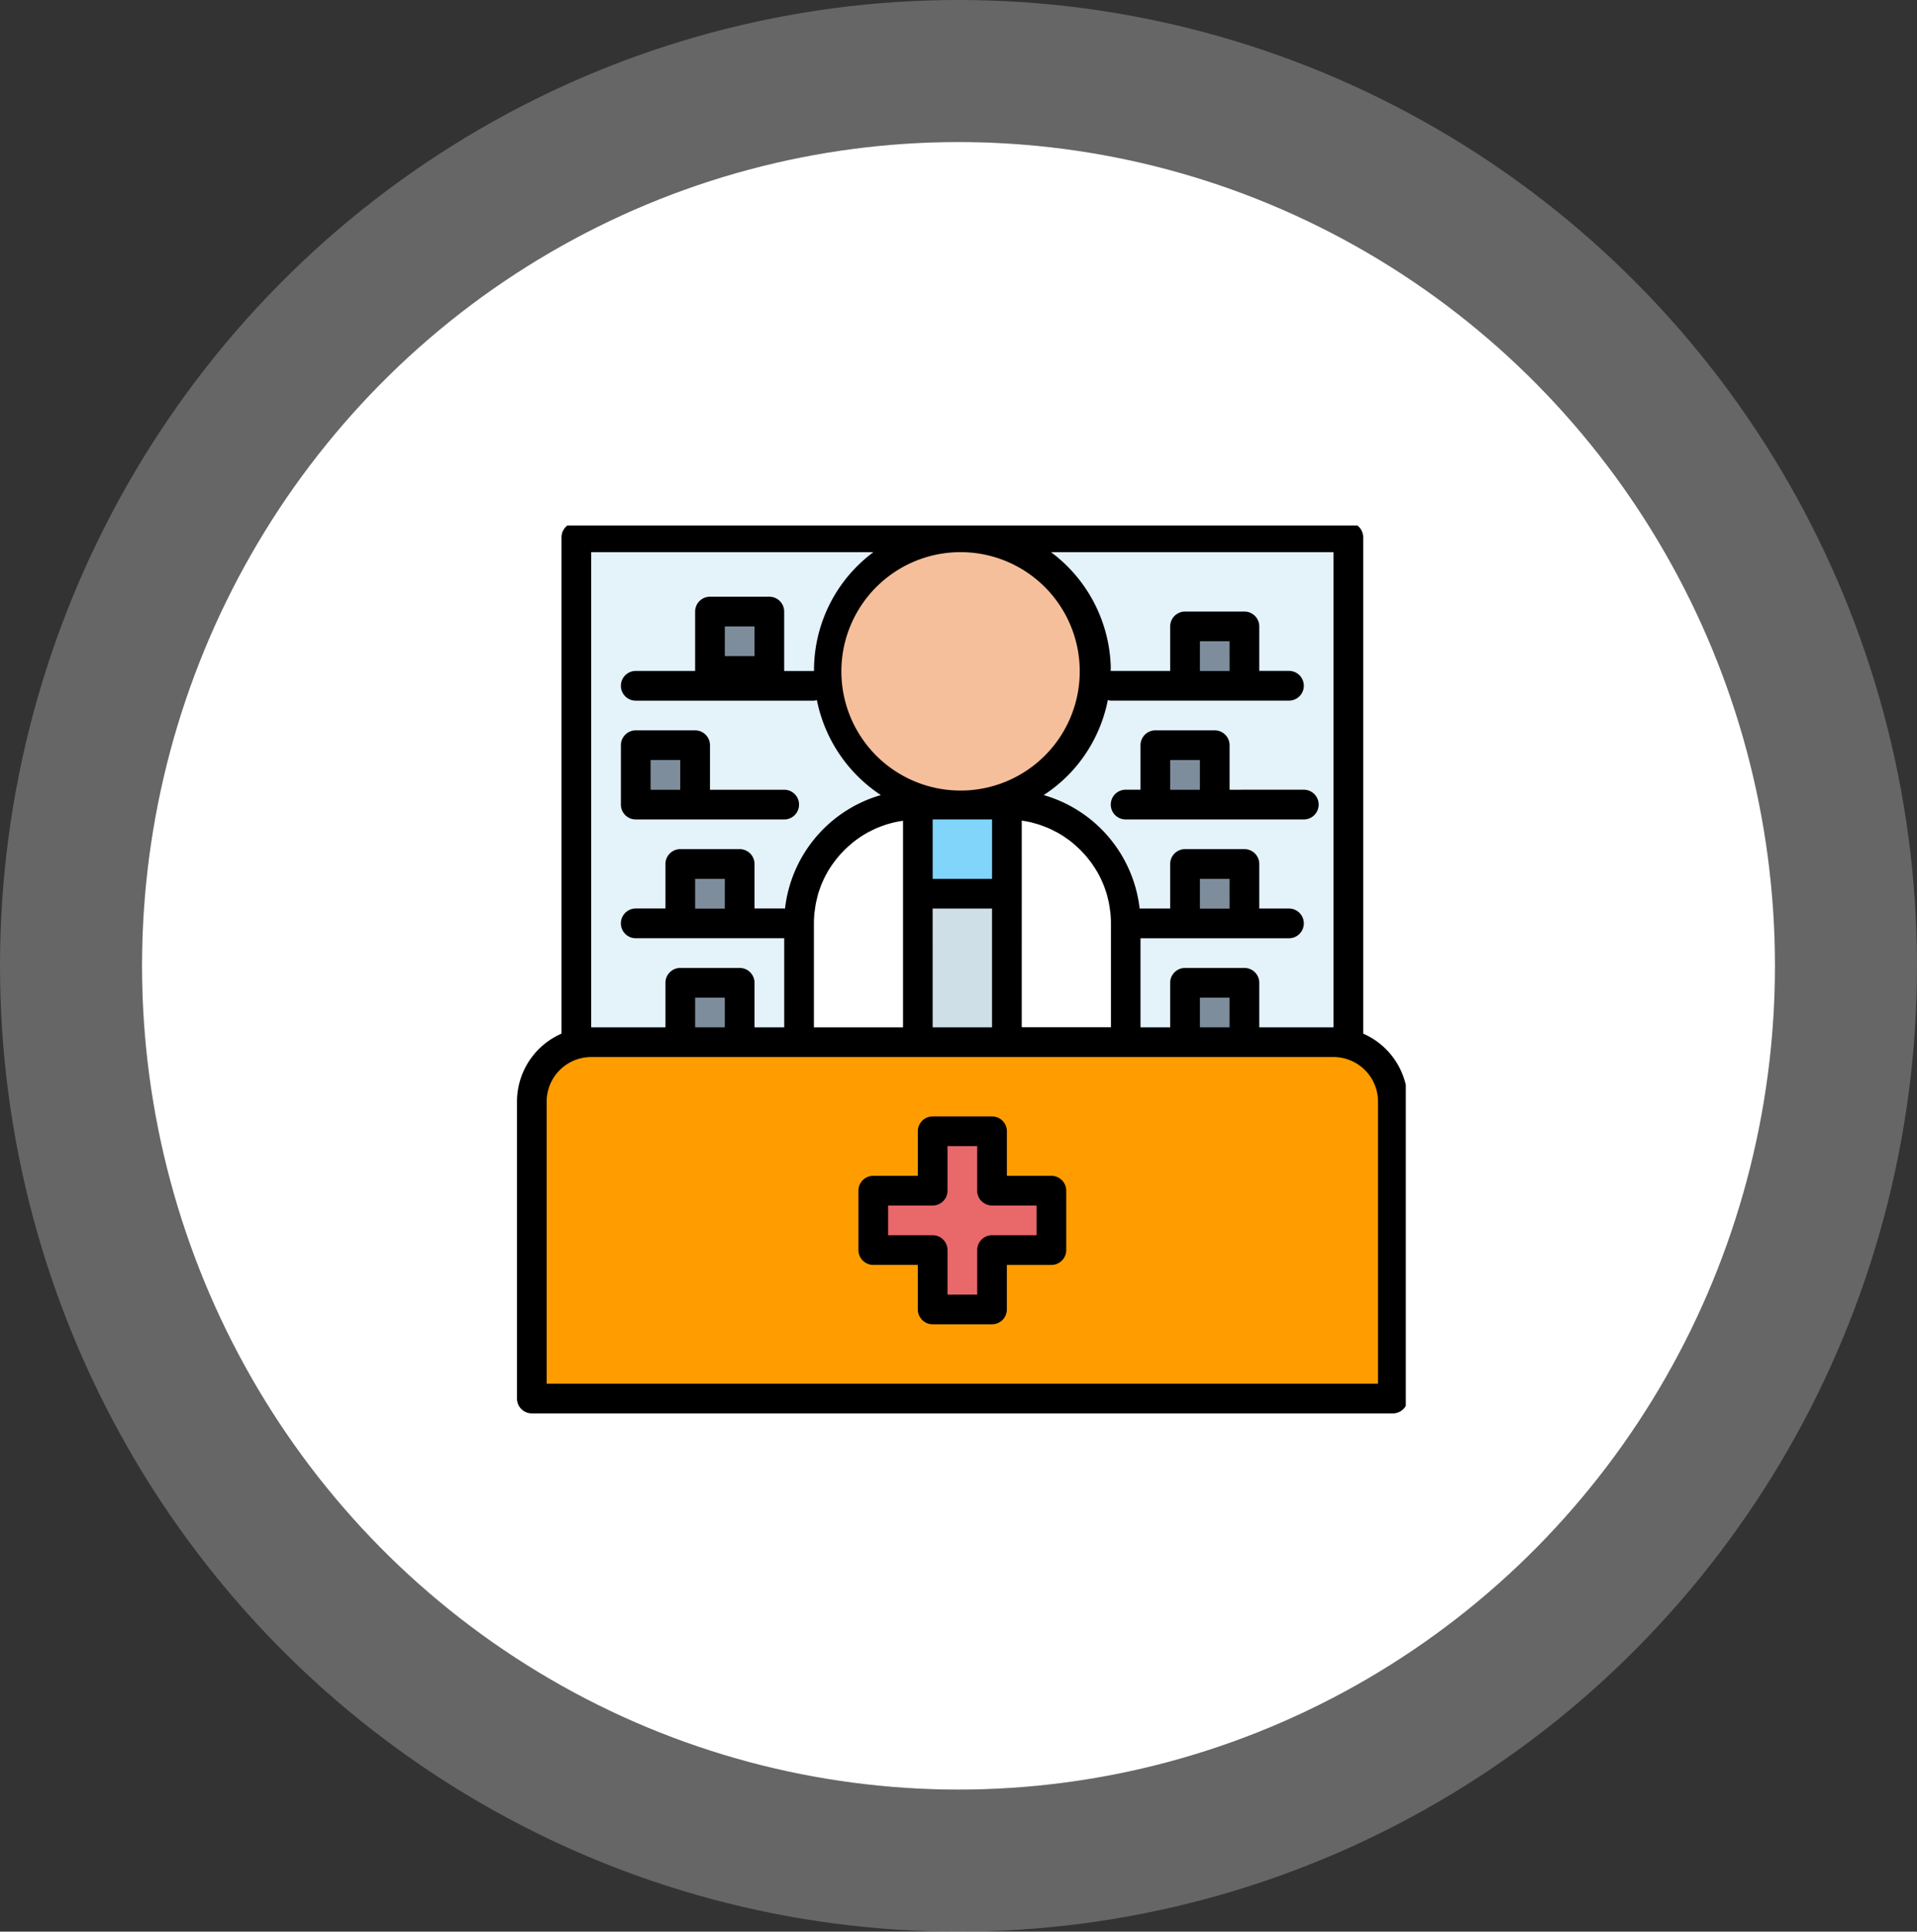 <svg xmlns="http://www.w3.org/2000/svg" xmlns:xlink="http://www.w3.org/1999/xlink" width="135" height="136" viewBox="0 0 135 136">
  <rect x="0" y="0" width="135" height="136" fill="#333333" stroke="none"/>
  <defs>
    <clipPath id="clip-path">
      <rect id="Rectángulo_350887" data-name="Rectángulo 350887" width="63" height="63" transform="translate(-0.407 0.215)" fill="none"/>
    </clipPath>
  </defs>
  <g id="Grupo_1008245" data-name="Grupo 1008245" transform="translate(-833 -1738)">
    <ellipse id="Elipse_154" data-name="Elipse 154" cx="57.5" cy="58" rx="57.5" ry="58" transform="translate(843 1748)" fill="#fff"/>
    <g id="Elipse_157" data-name="Elipse 157" transform="translate(843 1748)" fill="none" stroke="#fff" stroke-linejoin="round" stroke-width="10" opacity="0.25">
      <ellipse cx="57.5" cy="58" rx="57.5" ry="58" stroke="none"/>
      <ellipse cx="57.5" cy="58" rx="62.5" ry="63" fill="none"/>
    </g>
    <g id="Grupo_1008243" data-name="Grupo 1008243" transform="translate(869.407 1774.785)">
      <rect id="Rectángulo_350877" data-name="Rectángulo 350877" width="54.365" height="35.546" transform="translate(4.182 1.045)" fill="#e4f2f9"/>
      <g id="Grupo_1008242" data-name="Grupo 1008242">
        <g id="Grupo_1008241" data-name="Grupo 1008241" clip-path="url(#clip-path)">
          <path id="Trazado_719972" data-name="Trazado 719972" d="M5.682,52.5H57.956a4.183,4.183,0,0,1,4.182,4.182v20.91H1.5V56.682A4.183,4.183,0,0,1,5.682,52.5" transform="translate(-0.455 -15.908)" fill="#ff9d00"/>
          <path id="Trazado_719973" data-name="Trazado 719973" d="M50.319,10.909A9.409,9.409,0,1,1,40.909,1.5a9.409,9.409,0,0,1,9.409,9.409" transform="translate(-9.545 -0.455)" fill="#f6bf9b"/>
          <path id="Trazado_719974" data-name="Trazado 719974" d="M36.864,28.5h6.273A8.363,8.363,0,0,1,51.5,36.864v8.364h-23V36.864A8.363,8.363,0,0,1,36.864,28.5" transform="translate(-8.636 -8.636)" fill="#81d4fa"/>
          <path id="Trazado_719975" data-name="Trazado 719975" d="M36.864,28.5V45.228H28.5V36.864A8.363,8.363,0,0,1,36.864,28.5" transform="translate(-8.636 -8.636)" fill="#fff"/>
          <path id="Trazado_719976" data-name="Trazado 719976" d="M57.864,45.228H49.5V28.5a8.363,8.363,0,0,1,8.364,8.364Z" transform="translate(-14.999 -8.636)" fill="#fff"/>
          <rect id="Rectángulo_350878" data-name="Rectángulo 350878" width="6.273" height="10.455" transform="translate(28.228 26.137)" fill="#cfdfe8"/>
          <path id="Trazado_719977" data-name="Trazado 719977" d="M73.591,29.091H61.045a1.045,1.045,0,0,1,0-2.091H73.591a1.045,1.045,0,1,1,0,2.091" transform="translate(-18.181 -8.181)" fill="#c1cfdb"/>
          <rect id="Rectángulo_350879" data-name="Rectángulo 350879" width="4.182" height="4.182" transform="translate(8.364 15.682)" fill="#7d8d9c"/>
          <rect id="Rectángulo_350880" data-name="Rectángulo 350880" width="4.182" height="4.182" transform="translate(13.591 6.273)" fill="#7d8d9c"/>
          <rect id="Rectángulo_350881" data-name="Rectángulo 350881" width="4.182" height="4.182" transform="translate(11.5 24.046)" fill="#7d8d9c"/>
          <rect id="Rectángulo_350882" data-name="Rectángulo 350882" width="4.182" height="4.182" transform="translate(47.047 7.318)" fill="#7d8d9c"/>
          <rect id="Rectángulo_350883" data-name="Rectángulo 350883" width="4.182" height="4.182" transform="translate(11.5 32.41)" fill="#7d8d9c"/>
          <rect id="Rectángulo_350884" data-name="Rectángulo 350884" width="4.182" height="4.182" transform="translate(47.047 32.41)" fill="#7d8d9c"/>
          <rect id="Rectángulo_350885" data-name="Rectángulo 350885" width="4.182" height="4.182" transform="translate(47.047 24.046)" fill="#7d8d9c"/>
          <path id="Trazado_719978" data-name="Trazado 719978" d="M44.364,65.682V61.5H40.182v4.182H36v4.182h4.182v4.182h4.182V69.864h4.182V65.682Z" transform="translate(-10.908 -18.635)" fill="#e9686a"/>
          <path id="Trazado_719979" data-name="Trazado 719979" d="M24.091,17.091H11.545a1.045,1.045,0,1,1,0-2.091H24.091a1.045,1.045,0,0,1,0,2.091" transform="translate(-3.182 -4.545)" fill="#c1cfdb"/>
          <path id="Trazado_719980" data-name="Trazado 719980" d="M22,29.091H11.545a1.045,1.045,0,1,1,0-2.091H22a1.045,1.045,0,0,1,0,2.091" transform="translate(-3.182 -8.181)" fill="#c1cfdb"/>
          <path id="Trazado_719981" data-name="Trazado 719981" d="M72.091,17.091H59.545a1.045,1.045,0,0,1,0-2.091H72.091a1.045,1.045,0,0,1,0,2.091" transform="translate(-17.726 -4.545)" fill="#c1cfdb"/>
          <path id="Trazado_719982" data-name="Trazado 719982" d="M22,41.091H11.545a1.045,1.045,0,1,1,0-2.091H22a1.045,1.045,0,1,1,0,2.091" transform="translate(-3.182 -11.817)" fill="#c1cfdb"/>
          <path id="Trazado_719983" data-name="Trazado 719983" d="M73,41.091H62.545a1.045,1.045,0,0,1,0-2.091H73a1.045,1.045,0,0,1,0,2.091" transform="translate(-18.635 -11.817)" fill="#c1cfdb"/>
          <rect id="Rectángulo_350886" data-name="Rectángulo 350886" width="4.182" height="4.182" transform="translate(44.956 15.682)" fill="#7d8d9c"/>
          <path id="Trazado_719984" data-name="Trazado 719984" d="M59.593,35.99V1.045A1.046,1.046,0,0,0,58.547,0H4.182A1.046,1.046,0,0,0,3.136,1.045V35.99A5.227,5.227,0,0,0,0,40.774v20.91a1.046,1.046,0,0,0,1.045,1.045H61.684a1.046,1.046,0,0,0,1.045-1.045V40.774a5.227,5.227,0,0,0-3.136-4.784M57.5,35.546H52.274V32.41a1.046,1.046,0,0,0-1.045-1.045H47.047A1.046,1.046,0,0,0,46,32.41v3.136H43.91V29.274H54.365a1.045,1.045,0,0,0,0-2.091H52.274V24.046A1.046,1.046,0,0,0,51.229,23H47.047A1.046,1.046,0,0,0,46,24.046v3.136H43.91a.459.459,0,0,0-.06.013,9.423,9.423,0,0,0-6.757-8,10.559,10.559,0,0,0,1.882-1.568A10.387,10.387,0,0,0,41.61,12.5a1.02,1.02,0,0,0,.209.042H54.365a1.045,1.045,0,0,0,0-2.091H52.274V7.318a1.046,1.046,0,0,0-1.045-1.045H47.047A1.046,1.046,0,0,0,46,7.318v3.136H41.809c0-.1.01-.209.006-.319a10.436,10.436,0,0,0-4.21-8.045H57.5Zm-7.318,0H48.092V33.455h2.091Zm-20.91-8.364h4.182v8.364H29.274ZM20.91,35.546V28.228c0-.241.014-.481.037-.717.007-.078.022-.153.031-.231.021-.157.042-.314.072-.466.017-.09.04-.178.061-.266.033-.137.066-.275.1-.409.027-.091.06-.181.091-.27.043-.128.088-.254.138-.379.036-.09.076-.178.116-.266.054-.119.111-.238.171-.354.045-.086.091-.171.139-.256.065-.112.132-.224.209-.334.051-.081.1-.16.159-.238.077-.1.155-.215.238-.314.056-.073.113-.146.173-.216.089-.1.183-.209.277-.3.061-.063.119-.128.182-.19.1-.1.215-.2.327-.3.058-.05.114-.1.174-.153.143-.117.291-.226.443-.331.034-.024.064-.05.1-.072q.28-.19.58-.353c.05-.028.1-.05.156-.077.149-.077.3-.153.456-.22.077-.033.157-.061.233-.091.135-.053.27-.1.407-.149.09-.029.182-.052.273-.079.13-.036.262-.072.4-.1.1-.022.2-.038.295-.056.079-.015.159-.026.238-.037V35.546Zm10.2-33.455h.256a8.393,8.393,0,1,1-.256,0M29.274,20.91h4.182v4.182H29.274Zm6.273,5.227V20.993c.079.011.16.022.238.037.1.017.2.034.295.056.134.029.266.065.4.105.091.026.183.049.273.078.137.045.272.1.407.149.077.031.156.058.234.091.155.067.306.142.456.22.051.027.1.049.155.077q.3.163.58.353c.035.022.065.048.1.072a5.219,5.219,0,0,1,.443.331c.06.048.116.1.174.153.112.1.223.194.328.3.063.061.121.126.182.19.094.1.188.2.277.3.06.07.116.144.173.216.083.1.162.21.238.314.056.078.1.158.159.238.071.109.139.222.209.335.048.084.094.169.139.255.061.116.118.235.171.354.04.089.08.176.116.266.05.125.1.252.138.379.031.09.064.18.091.27.04.135.073.272.105.409.021.089.044.176.061.266.03.153.051.314.072.466.01.077.024.153.032.231.023.236.036.475.036.717v7.318H35.546Zm14.637,1.045H48.092V25.092h2.091Zm0-16.728H48.092V8.364h2.091ZM5.227,2.091H25.1a10.608,10.608,0,0,0-1.352,1.2,10.374,10.374,0,0,0-2.831,7.166h-2.1V6.273a1.046,1.046,0,0,0-1.045-1.045H13.591a1.046,1.046,0,0,0-1.045,1.045v4.182H8.364a1.045,1.045,0,1,0,0,2.091H20.91a1.023,1.023,0,0,0,.209-.043,10.458,10.458,0,0,0,4.506,6.691,9.425,9.425,0,0,0-6.75,8,.549.549,0,0,0-.056-.015H16.728V24.046A1.046,1.046,0,0,0,15.682,23H11.5a1.046,1.046,0,0,0-1.045,1.045v3.136H8.364a1.045,1.045,0,1,0,0,2.091H18.819v6.273H16.728V32.41a1.046,1.046,0,0,0-1.045-1.045H11.5a1.046,1.046,0,0,0-1.045,1.045v3.136H5.227Zm9.409,5.227h2.091V9.409H14.637Zm0,19.864H12.546V25.092h2.091Zm0,8.364H12.546V33.455h2.091Zm46,25.092H2.091V40.774a3.137,3.137,0,0,1,3.136-3.136H57.5a3.137,3.137,0,0,1,3.136,3.136Z"/>
          <path id="Trazado_719985" data-name="Trazado 719985" d="M68.364,25.182V22.045A1.046,1.046,0,0,0,67.318,21H63.136a1.046,1.046,0,0,0-1.045,1.045v3.136H61.045a1.045,1.045,0,0,0,0,2.091H73.591a1.045,1.045,0,1,0,0-2.091Zm-4.182-2.091h2.091v2.091H64.182Z" transform="translate(-18.181 -6.363)"/>
          <path id="Trazado_719986" data-name="Trazado 719986" d="M11.545,27.273H22a1.045,1.045,0,0,0,0-2.091H16.773V22.045A1.046,1.046,0,0,0,15.727,21H11.545A1.046,1.046,0,0,0,10.5,22.045v4.182a1.046,1.046,0,0,0,1.045,1.045m1.045-4.182h2.091v2.091H12.591Z" transform="translate(-3.182 -6.363)"/>
          <path id="Trazado_719987" data-name="Trazado 719987" d="M48.091,64.182H44.955V61.045A1.046,1.046,0,0,0,43.909,60H39.727a1.046,1.046,0,0,0-1.045,1.045v3.136H35.545A1.046,1.046,0,0,0,34.5,65.227v4.182a1.046,1.046,0,0,0,1.045,1.045h3.136v3.136a1.046,1.046,0,0,0,1.045,1.045h4.182a1.046,1.046,0,0,0,1.045-1.045V70.455h3.136a1.046,1.046,0,0,0,1.045-1.045V65.227a1.046,1.046,0,0,0-1.045-1.045m-1.045,4.182H43.909a1.046,1.046,0,0,0-1.045,1.045v3.136H40.773V69.409a1.046,1.046,0,0,0-1.045-1.045H36.591V66.273h3.136a1.046,1.046,0,0,0,1.045-1.045V62.091h2.091v3.136a1.046,1.046,0,0,0,1.045,1.045h3.136Z" transform="translate(-10.454 -18.181)"/>
        </g>
      </g>
    </g>
  </g>
</svg>
